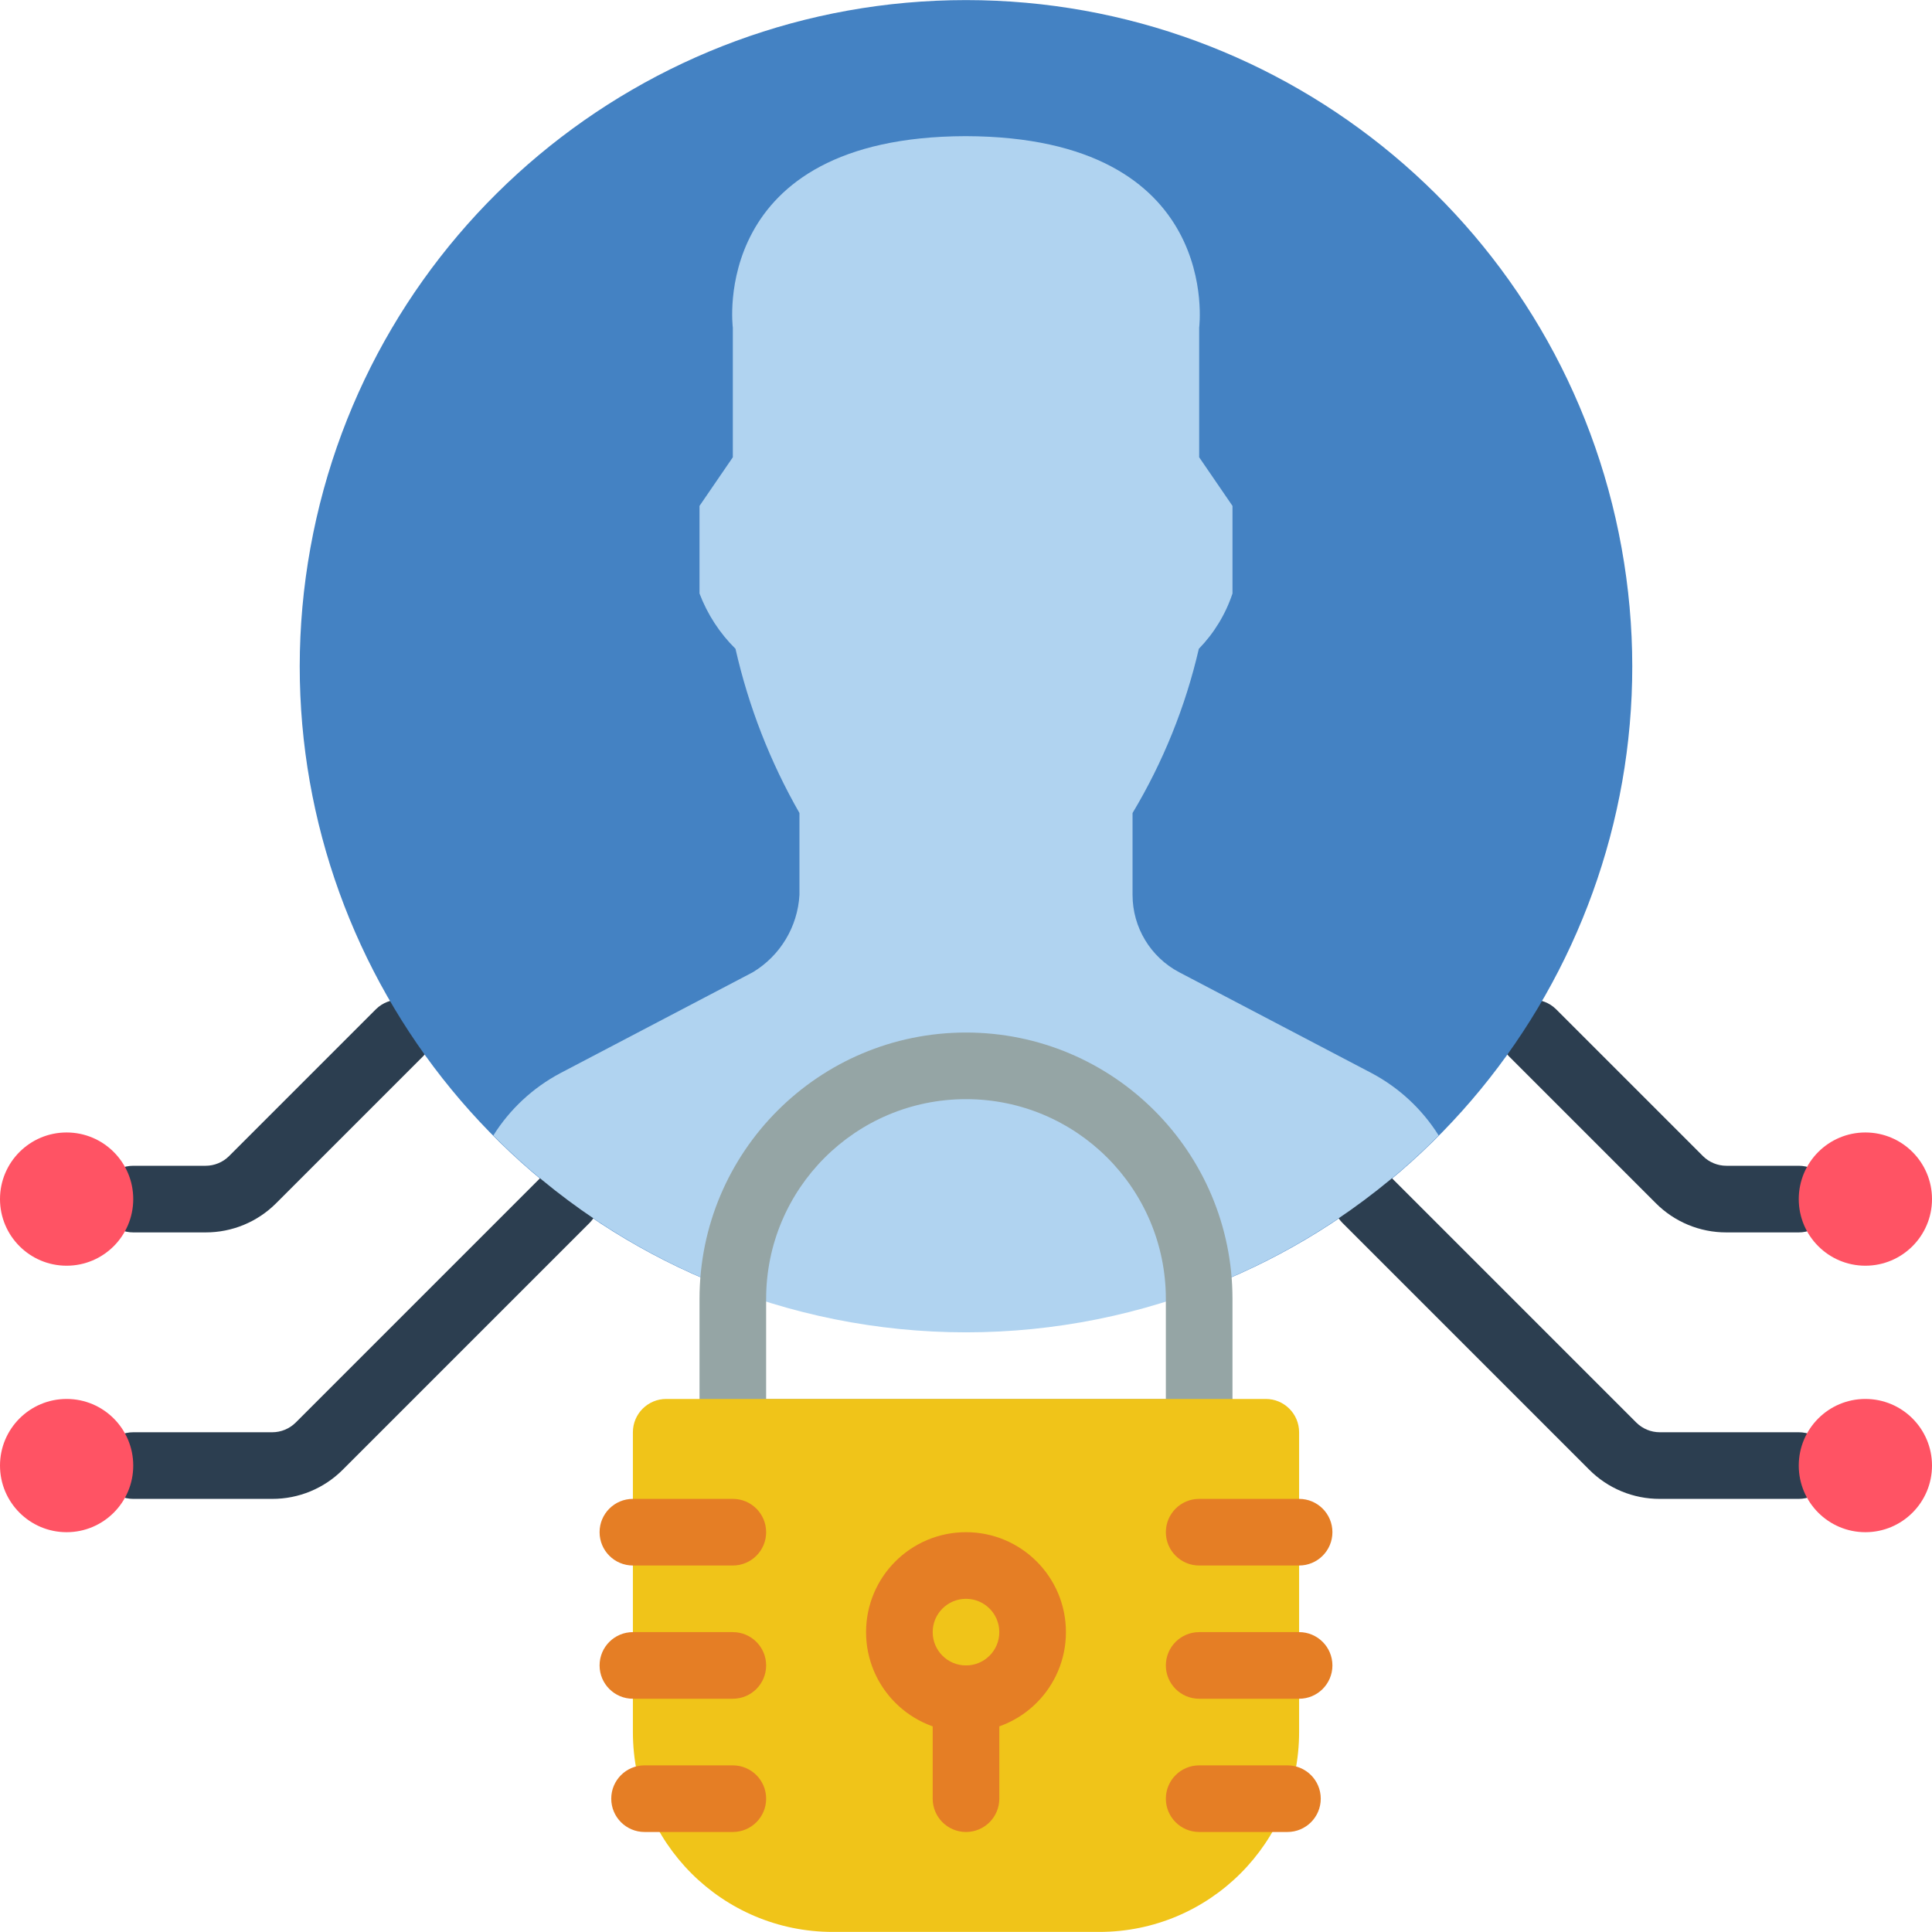 <?xml version="1.0" encoding="iso-8859-1"?>
<!-- Generator: Adobe Illustrator 19.0.0, SVG Export Plug-In . SVG Version: 6.00 Build 0)  -->
<svg version="1.1" id="Capa_1" xmlns="http://www.w3.org/2000/svg" xmlns:xlink="http://www.w3.org/1999/xlink" x="0px" y="0px"
	 viewBox="0 0 512 512" style="enable-background:new 0 0 512 512;" xml:space="preserve">
<g>
	<g>
		<path style="fill:#2C3E50;" d="M54.475,326.599H35.31c-4.875,0-8.828-3.952-8.828-8.828s3.952-8.828,8.828-8.828h19.165
			c2.344,0.002,4.593-0.929,6.25-2.586l38.965-38.965c3.464-3.345,8.97-3.298,12.375,0.108c3.405,3.405,3.453,8.911,0.108,12.375
			l-38.965,38.965C68.252,323.826,61.505,326.621,54.475,326.599z"/>
		<path style="fill:#2C3E50;" d="M476.69,326.599h-19.165c-7.03,0.022-13.777-2.772-18.732-7.759l-38.965-38.965
			c-3.345-3.464-3.298-8.97,0.108-12.375c3.405-3.405,8.911-3.453,12.375-0.108l38.965,38.965c1.657,1.658,3.906,2.588,6.25,2.586
			h19.165c4.875,0,8.828,3.952,8.828,8.828S481.565,326.599,476.69,326.599z"/>
	</g>
	<path style="fill:#4482C3;" d="M317.793,341.959c79.995-29.889,127.131-112.747,111.944-196.782
		C414.551,61.142,341.396,0.022,256,0.022S97.449,61.142,82.262,145.177s31.95,166.893,111.944,196.782"/>
	<path style="fill:#2C3E50;" d="M72.13,397.219H35.31c-4.875,0-8.828-3.952-8.828-8.828s3.952-8.828,8.828-8.828h36.82
		c2.344,0.002,4.593-0.929,6.25-2.586l65.448-65.448c3.464-3.345,8.97-3.298,12.375,0.108c3.405,3.405,3.453,8.911,0.108,12.375
		L90.862,389.46C85.907,394.447,79.161,397.242,72.13,397.219z"/>
	<g>
		<circle style="fill:#FF5364;" cx="17.655" cy="317.771" r="17.655"/>
		<circle style="fill:#FF5364;" cx="17.655" cy="388.392" r="17.655"/>
	</g>
	<path style="fill:#2C3E50;" d="M476.69,397.219h-36.82c-7.03,0.022-13.777-2.772-18.732-7.759l-65.448-65.448
		c-3.345-3.464-3.298-8.97,0.108-12.375c3.405-3.405,8.911-3.453,12.375-0.108l65.448,65.448c1.657,1.658,3.906,2.588,6.25,2.586
		h36.82c4.875,0,8.828,3.952,8.828,8.828S481.565,397.219,476.69,397.219z"/>
	<path style="fill:#B0D3F0;" d="M381.263,300.91c-33.132,33.391-78.224,52.172-125.263,52.172s-92.132-18.781-125.263-52.172
		c4.37-6.959,10.488-12.651,17.743-16.508l51.023-26.748c7.252-4.364,11.878-12.03,12.359-20.48v-21.716
		c-7.777-13.586-13.489-28.253-16.949-43.52c-4.193-4.144-7.445-9.141-9.534-14.654v-23.217l8.828-12.888V86.841
		c0,0-6.621-50.582,61.705-50.759c68.414,0.177,61.881,50.759,61.881,50.759v34.339l8.828,12.888v23.217
		c-1.825,5.496-4.874,10.506-8.916,14.654c-3.547,15.335-9.475,30.02-17.567,43.52v21.716c0.003,8.59,4.76,16.473,12.359,20.48
		l51.023,26.748C370.776,288.259,376.894,293.951,381.263,300.91z"/>
	<g>
		<circle style="fill:#FF5364;" cx="494.345" cy="317.771" r="17.655"/>
		<circle style="fill:#FF5364;" cx="494.345" cy="388.392" r="17.655"/>
	</g>
	<path style="fill:#95A5A5;" d="M317.793,388.392H194.207c-4.875,0-8.828-3.952-8.828-8.828v-35.31
		c0-39.003,31.618-70.621,70.621-70.621s70.621,31.618,70.621,70.621v35.31C326.621,384.439,322.668,388.392,317.793,388.392z
		 M203.034,370.737h105.931v-26.483c0-29.252-23.713-52.966-52.966-52.966s-52.966,23.713-52.966,52.966V370.737z"/>
	<path style="fill:#F0C419;" d="M176.552,370.737h158.897c4.875,0,8.828,3.952,8.828,8.828v79.448
		c0,29.252-23.713,52.966-52.966,52.966H220.69c-29.252,0-52.966-23.713-52.966-52.966v-79.448
		C167.724,374.689,171.676,370.737,176.552,370.737z"/>
	<g>
		<path style="fill:#E57E25;" d="M256,459.012c-14.626,0-26.483-11.857-26.483-26.483s11.857-26.483,26.483-26.483
			c14.626,0,26.483,11.857,26.483,26.483S270.626,459.012,256,459.012z M256,423.702c-4.875,0-8.828,3.952-8.828,8.828
			s3.952,8.828,8.828,8.828s8.828-3.952,8.828-8.828S260.875,423.702,256,423.702z"/>
		<path style="fill:#E57E25;" d="M256,485.495c-4.875,0-8.828-3.952-8.828-8.828v-26.483c0-4.875,3.952-8.828,8.828-8.828
			s8.828,3.952,8.828,8.828v26.483C264.828,481.543,260.875,485.495,256,485.495z"/>
		<path style="fill:#E57E25;" d="M194.207,414.874h-26.483c-4.875,0-8.828-3.952-8.828-8.828s3.952-8.828,8.828-8.828h26.483
			c4.875,0,8.828,3.952,8.828,8.828S199.082,414.874,194.207,414.874z"/>
		<path style="fill:#E57E25;" d="M194.207,450.185h-26.483c-4.875,0-8.828-3.952-8.828-8.828s3.952-8.828,8.828-8.828h26.483
			c4.875,0,8.828,3.952,8.828,8.828S199.082,450.185,194.207,450.185z"/>
		<path style="fill:#E57E25;" d="M194.207,485.495h-23.393c-4.875,0-8.828-3.952-8.828-8.828s3.952-8.828,8.828-8.828h23.393
			c4.875,0,8.828,3.952,8.828,8.828S199.082,485.495,194.207,485.495z"/>
		<path style="fill:#E57E25;" d="M344.276,414.874h-26.483c-4.875,0-8.828-3.952-8.828-8.828s3.952-8.828,8.828-8.828h26.483
			c4.875,0,8.828,3.952,8.828,8.828S349.151,414.874,344.276,414.874z"/>
		<path style="fill:#E57E25;" d="M344.276,450.185h-26.483c-4.875,0-8.828-3.952-8.828-8.828s3.952-8.828,8.828-8.828h26.483
			c4.875,0,8.828,3.952,8.828,8.828S349.151,450.185,344.276,450.185z"/>
		<path style="fill:#E57E25;" d="M341.186,485.495h-23.393c-4.875,0-8.828-3.952-8.828-8.828s3.952-8.828,8.828-8.828h23.393
			c4.875,0,8.828,3.952,8.828,8.828S346.062,485.495,341.186,485.495z"/>
	</g>
</g>
<g>
</g>
<g>
</g>
<g>
</g>
<g>
</g>
<g>
</g>
<g>
</g>
<g>
</g>
<g>
</g>
<g>
</g>
<g>
</g>
<g>
</g>
<g>
</g>
<g>
</g>
<g>
</g>
<g>
</g>
</svg>
